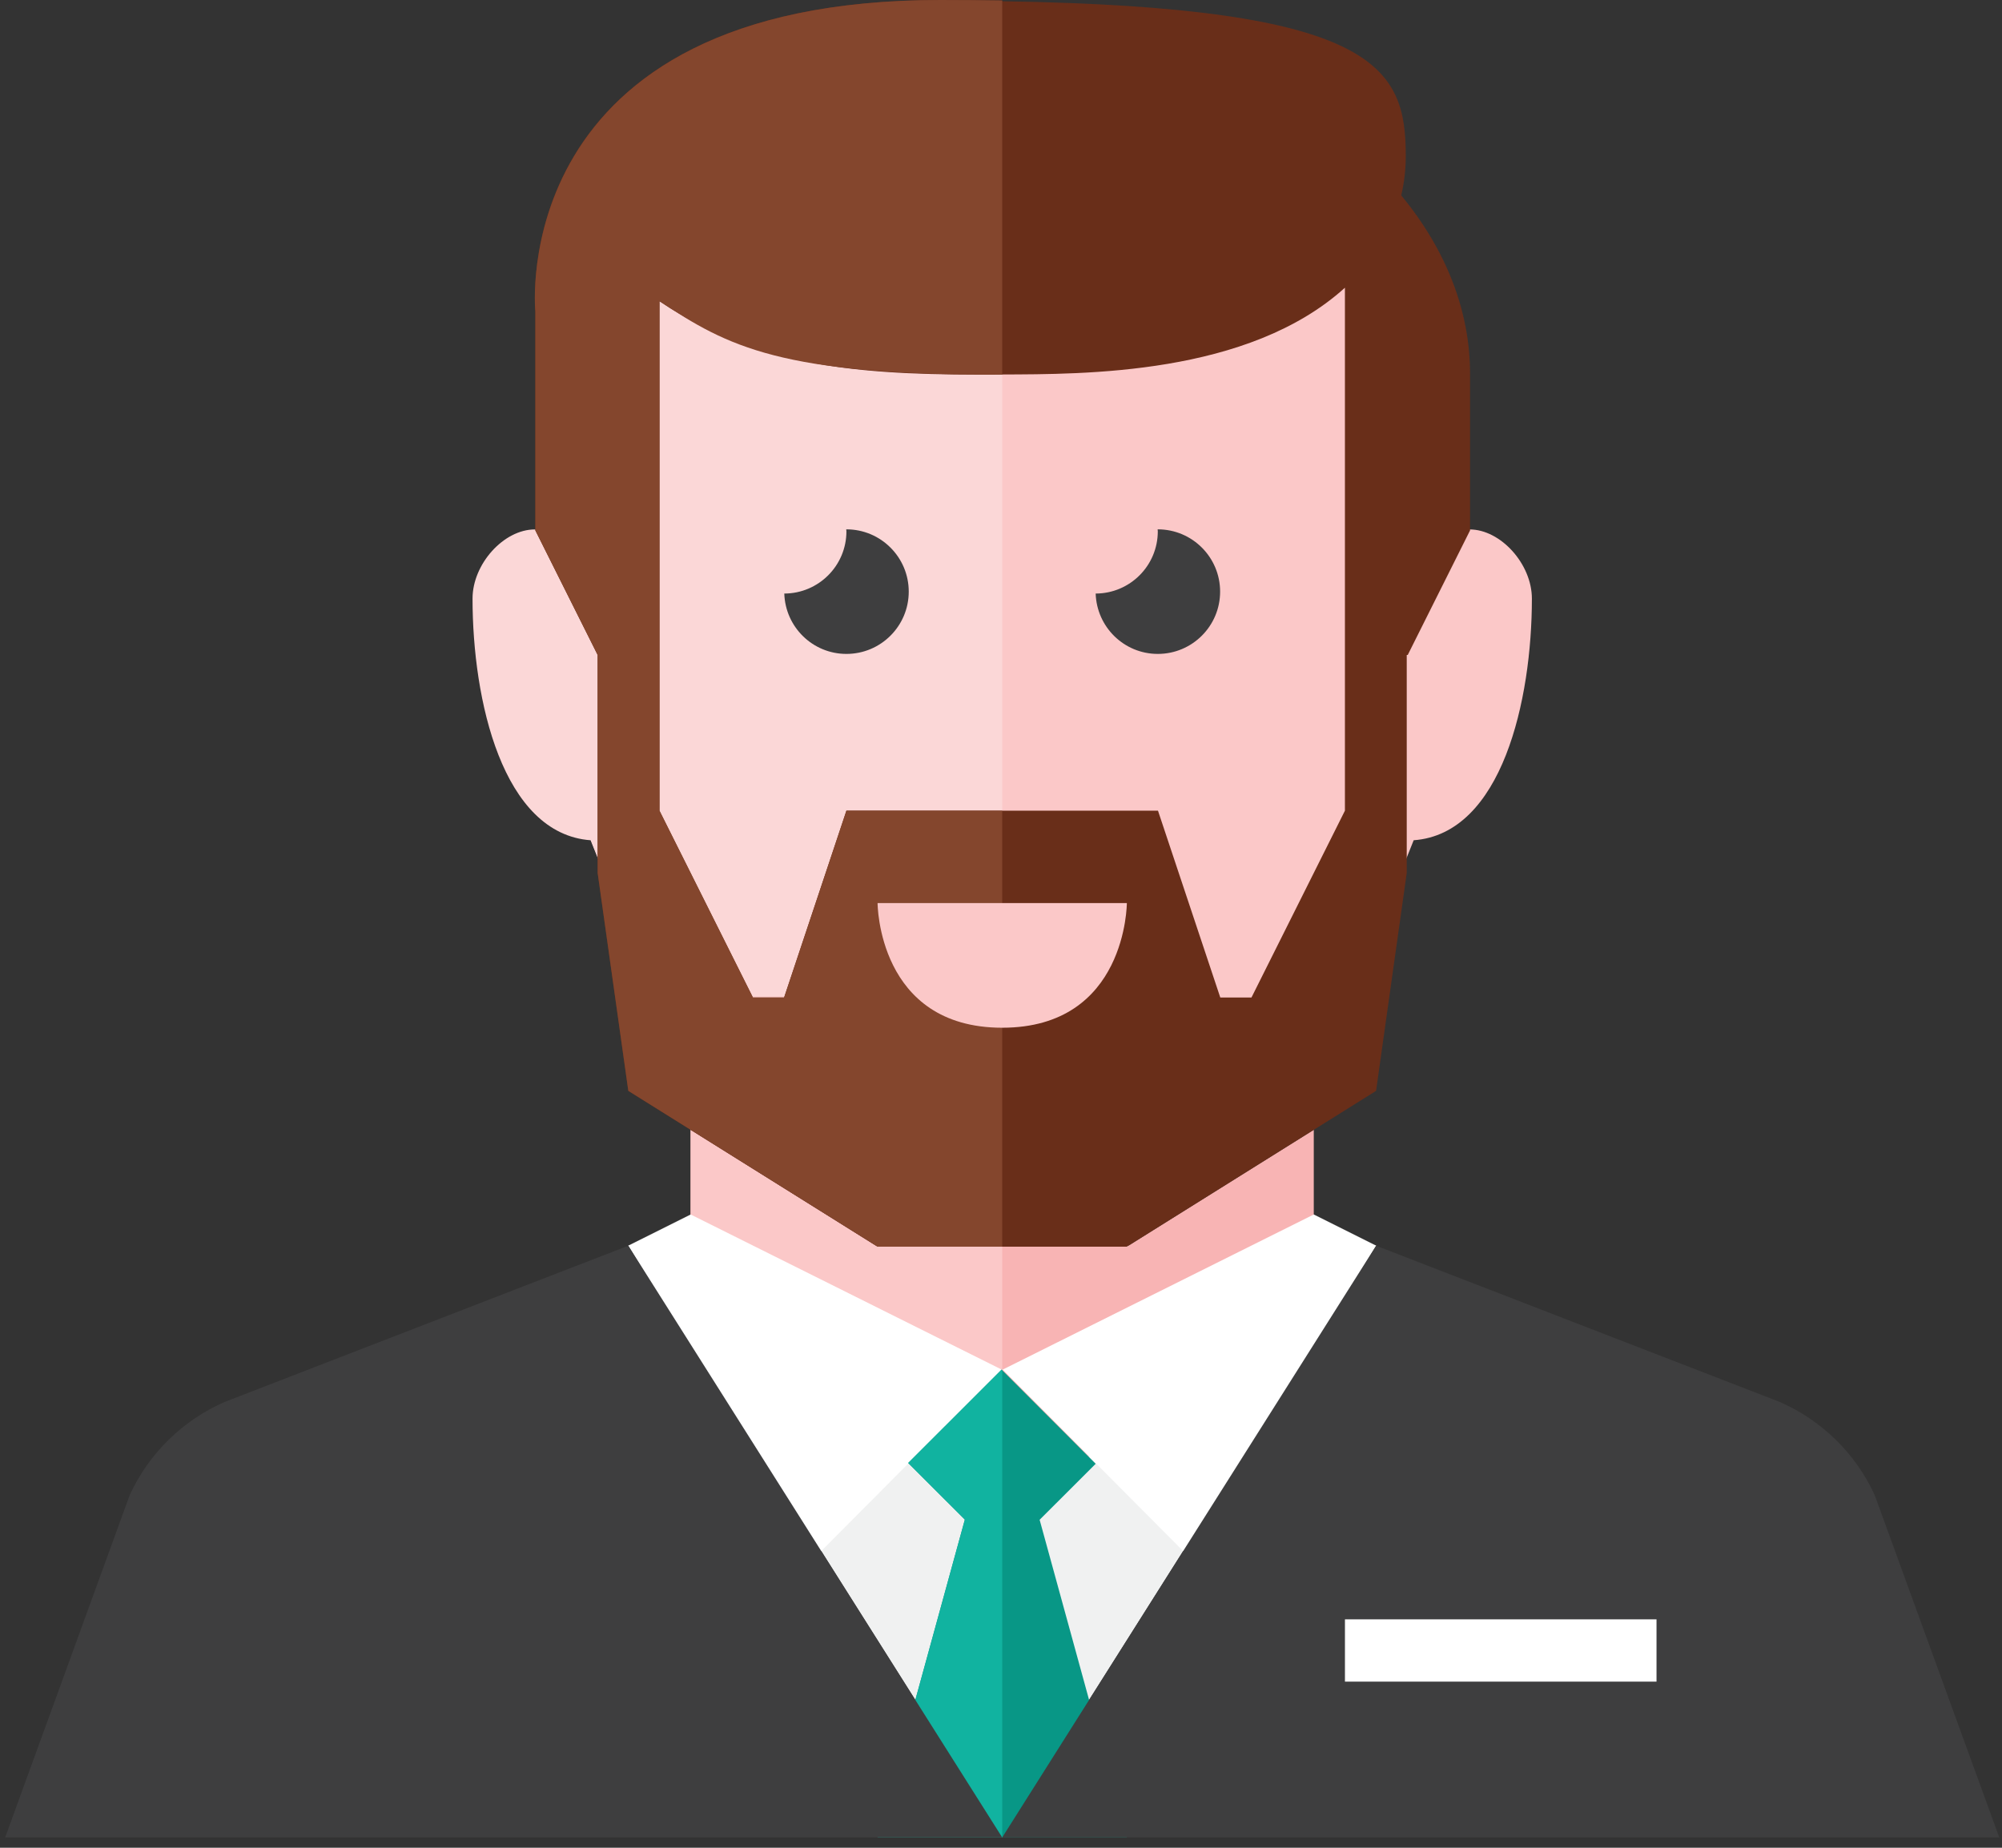 <?xml version="1.0" encoding="UTF-8" standalone="no"?>
<svg width="156px" height="144px" viewBox="0 0 156 144" version="1.1" xmlns="http://www.w3.org/2000/svg" xmlns:xlink="http://www.w3.org/1999/xlink" xmlns:sketch="http://www.bohemiancoding.com/sketch/ns">
    <rect x="0" y="0" width="156" height="144" fill="#333333" stroke="none"/>
    <!-- Generator: Sketch 3.4.2 (15855) - http://www.bohemiancoding.com/sketch -->
    <title>Prospect</title>
    <desc>Created with Sketch.</desc>
    <defs></defs>
    <g id="Page-1" stroke="none" stroke-width="1" fill="none" fill-rule="evenodd" sketch:type="MSPage">
        <g id="Join" sketch:type="MSArtboardGroup" transform="translate(-296, -288)">
            <g id="oval" sketch:type="MSLayerGroup" transform="translate(157, 163)">
                <g id="Prospect" transform="translate(140, 125)" sketch:type="MSShapeGroup">
                    <path d="M77.094,143.196 L47.96,97.075 L106.229,97.075 L77.094,143.196 Z" id="Fill-1301" fill="#F0F1F1"></path>
                    <path d="M86.804,97.157 L77.093,97.157 L67.382,97.157 L52.814,88.051 L52.814,95.861 C52.814,95.861 52.814,114.064 77.093,114.064 C101.372,114.064 101.372,95.861 101.372,95.861 L101.372,88.048 L86.804,97.157 Z" id="Fill-1302" fill="#F8B4B4"></path>
                    <path d="M118.368,46.653 C118.368,43.957 115.94,41.26 113.512,41.26 C111.084,41.26 111.084,43.957 111.084,43.957 L111.084,41.26 C111.041,19.417 108.598,4.855 77.094,4.855 C45.59,4.855 43.148,19.417 43.104,41.26 L43.104,60.67 L52.816,84.94 L65.21,94.636 C66.591,96.189 68.57,97.075 70.648,97.075 L77.094,97.075 L83.54,97.075 C85.618,97.075 87.597,96.189 88.979,94.636 L101.373,84.94 L109.157,65.482 C116.042,64.987 118.368,54.548 118.368,46.653" id="Fill-1303" fill="#FBC8C8"></path>
                    <path d="M43.104,41.26 L43.104,43.956 C43.104,43.956 43.104,41.26 40.676,41.26 C38.248,41.26 35.821,43.956 35.821,46.653 C35.821,54.55 38.147,64.987 45.03,65.484 L52.816,84.94 L65.21,94.638 C66.591,96.189 68.57,97.075 70.648,97.075 L77.094,97.075 L77.094,4.854 C45.59,4.854 43.148,19.416 43.104,41.26" id="Fill-1304" fill="#FBD7D7"></path>
                    <path d="M60.098,77.74 L60.125,77.658 L57.629,77.658 L57.67,77.74 L60.098,77.74 Z" id="Fill-1305" fill="#FBC8C8"></path>
                    <path d="M77.093,97.157 L67.382,97.157 L52.814,88.051 L52.814,95.861 C52.814,95.861 52.814,114.064 77.093,114.064 L77.093,97.157 L77.093,97.157 Z" id="Fill-1306" fill="#FBC8C8"></path>
                    <path d="M96.516,77.74 L94.088,77.74 L89.232,63.178 L77.093,63.178 L64.954,63.178 L60.098,77.74 L57.67,77.74 L50.387,63.178 L50.387,23.479 C58.493,28.93 66.925,29.236 77.093,29.192 L77.093,29.185 C83.415,29.156 96.251,29.26 103.799,22.423 L103.799,63.178 L96.516,77.74 Z M108.187,15.227 C108.425,14.215 108.541,13.188 108.541,12.164 C108.541,5.269 106.337,0.558 77.093,0.097 L77.093,0.038 C75.556,0.014 73.966,-0 72.276,-0 C41.899,-0 40.61,19.37 40.678,23.491 C40.687,23.984 40.714,24.272 40.714,24.272 L40.714,41.301 L40.714,41.335 L45.57,51.043 L45.57,68.032 L47.959,85.014 L67.382,97.157 L77.093,97.157 L86.804,97.157 L106.227,85.014 L108.616,68.032 L108.616,51.043 L108.694,51.043 L113.55,41.335 L113.55,29.124 C113.55,24.326 111.751,19.549 108.187,15.227 L108.187,15.227 Z" id="Fill-1307" fill="#692E19"></path>
                    <path d="M77.094,29.192 L77.094,0.038 C75.557,0.017 73.967,-0 72.277,-0 C38.287,-0 40.715,24.27 40.715,24.27 L40.715,41.335 L45.571,51.043 L45.571,68.032 L47.96,85.014 L67.383,97.157 L77.094,97.157 L77.094,63.178 L64.955,63.178 L60.099,77.74 L57.671,77.74 L50.388,63.178 L50.388,23.457 C55.702,27.03 59.944,29.258 77.094,29.192" id="Fill-1308" fill="#84462D"></path>
                    <path d="M69.811,46.107 C69.811,43.427 67.635,41.253 64.955,41.253 C64.95,41.253 64.945,41.255 64.94,41.255 C64.943,41.306 64.955,41.355 64.955,41.406 C64.955,44.08 62.789,46.25 60.114,46.257 C60.196,48.866 62.326,50.961 64.955,50.961 C67.635,50.961 69.811,48.789 69.811,46.107" id="Fill-1309" fill="#3E3E3F"></path>
                    <path d="M94.074,46.107 C94.074,43.427 91.899,41.253 89.218,41.253 C89.213,41.253 89.209,41.255 89.204,41.255 C89.206,41.306 89.218,41.355 89.218,41.406 C89.218,44.08 87.053,46.25 84.377,46.257 C84.46,48.866 86.589,50.961 89.218,50.961 C91.899,50.961 94.074,48.789 94.074,46.107" id="Fill-1310" fill="#3E3E3F"></path>
                    <path d="M47.96,97.075 L52.816,94.648 L77.058,106.737 L62.527,121.345 L47.96,97.075 Z" id="Fill-1311" fill="#FFFFFF"></path>
                    <path d="M106.229,97.075 L101.373,94.648 L77.131,106.737 L91.661,121.345 L106.229,97.075 Z" id="Fill-1312" fill="#FFFFFF"></path>
                    <path d="M86.806,143.196 L80.01,118.44 L84.378,114.076 L77.048,106.737 L69.769,114.013 L74.183,118.426 L67.383,143.196 L86.806,143.196 Z" id="Fill-1313" fill="#089786"></path>
                    <path d="M77.094,143.196 L77.094,106.783 L77.048,106.737 L69.769,114.013 L74.183,118.426 L67.383,143.196 L77.094,143.196 Z" id="Fill-1314" fill="#11B3A0"></path>
                    <path d="M-0.597,143.196 L9.114,116.499 C10.607,113.263 13.237,110.688 16.502,109.259 L47.96,97.082 L77.094,143.196 L-0.597,143.196 Z" id="Fill-1315" fill="#3E3E3F"></path>
                    <path d="M154.786,143.196 L145.074,116.499 C143.581,113.263 140.952,110.688 137.686,109.259 L106.229,97.082 L77.094,143.196 L154.786,143.196 Z" id="Fill-1316" fill="#3E3E3F"></path>
                    <path d="M128.079,131.054 L103.801,131.054 L103.801,126.199 L128.079,126.199 L128.079,131.054 Z" id="Fill-1317" fill="#FFFFFF"></path>
                    <path d="M67.383,70.377 L86.806,70.377 C86.806,70.377 86.806,80.093 77.094,80.093 C67.383,80.093 67.383,70.377 67.383,70.377" id="Fill-1318" fill="#FBC8C8"></path>
                </g>
            </g>
        </g>
    </g>
</svg>
